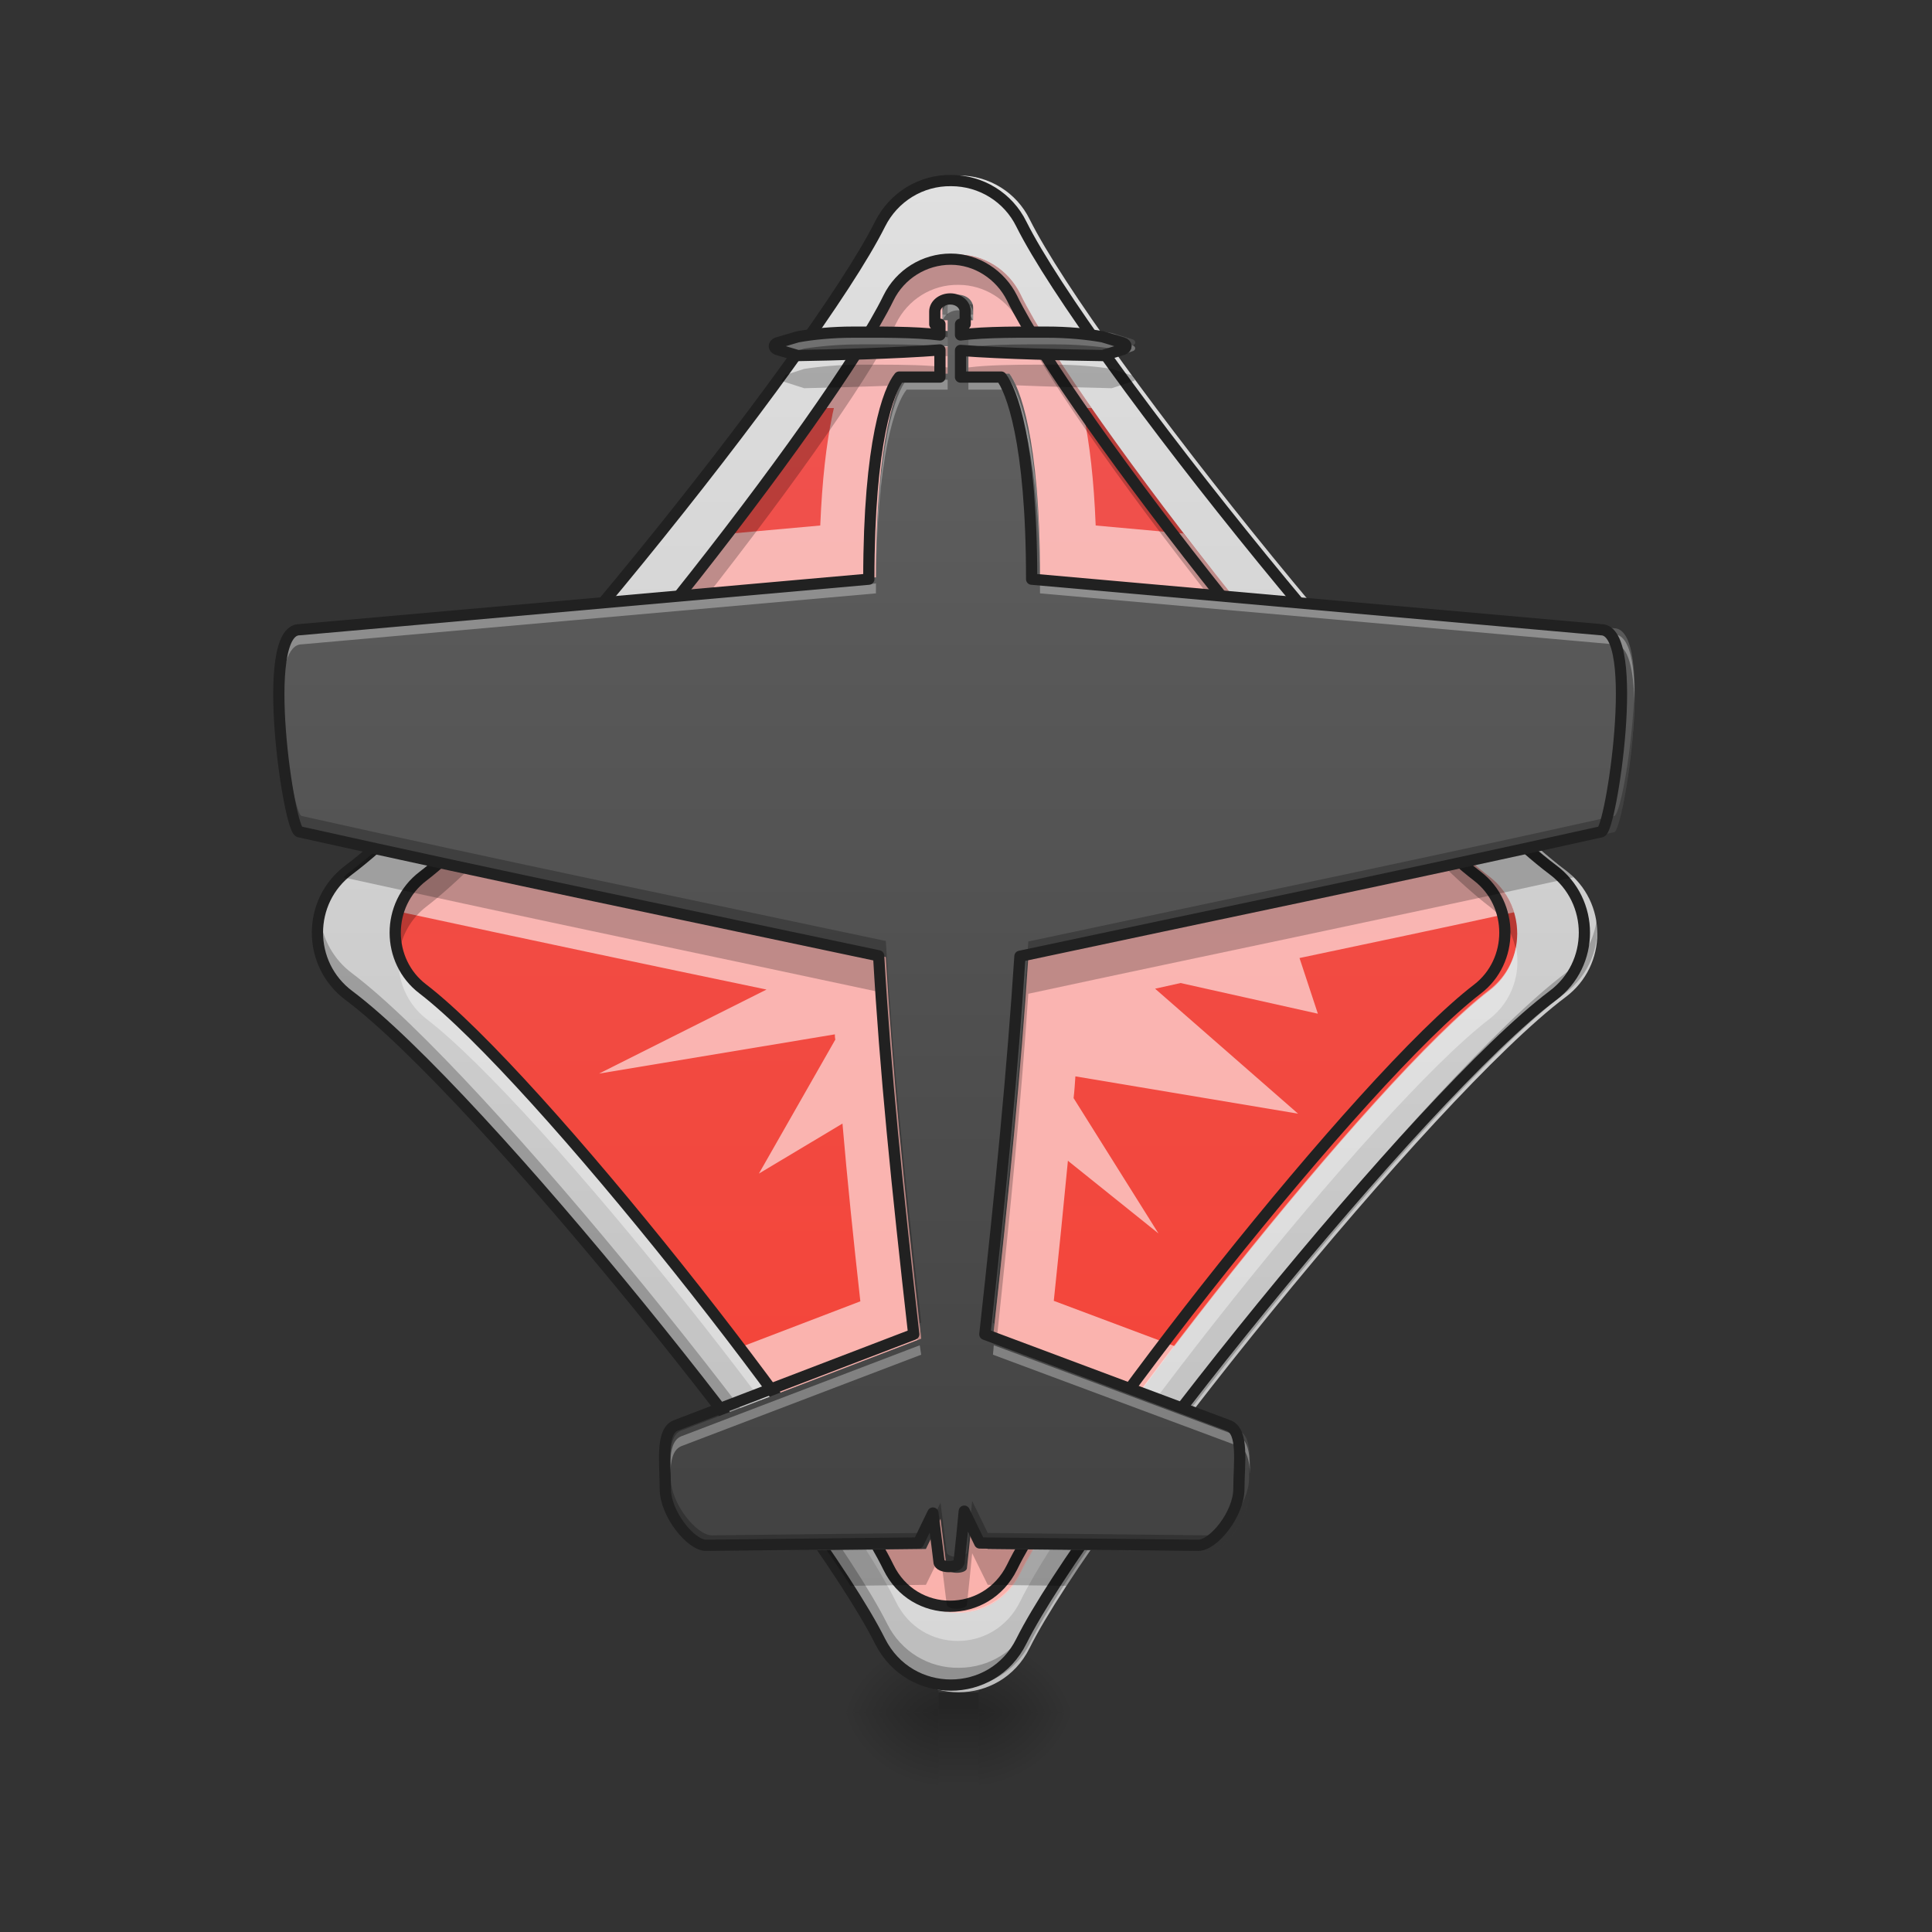 <?xml version="1.0" encoding="UTF-8"?>
<svg xmlns="http://www.w3.org/2000/svg" xmlns:xlink="http://www.w3.org/1999/xlink" width="16px" height="16px" viewBox="0 0 16 16" version="1.1">
<rect x="0" y="0" width="16" height="16" fill="#333333" stroke="none"/>
<defs>
<radialGradient id="radial0" gradientUnits="userSpaceOnUse" cx="450.909" cy="189.579" fx="450.909" fy="189.579" r="21.167" gradientTransform="matrix(0,-0.039,-0.044,-0,16.332,31.963)">
<stop offset="0" style="stop-color:rgb(0%,0%,0%);stop-opacity:0.314;"/>
<stop offset="0.222" style="stop-color:rgb(0%,0%,0%);stop-opacity:0.275;"/>
<stop offset="1" style="stop-color:rgb(0%,0%,0%);stop-opacity:0;"/>
</radialGradient>
<radialGradient id="radial1" gradientUnits="userSpaceOnUse" cx="450.909" cy="189.579" fx="450.909" fy="189.579" r="21.167" gradientTransform="matrix(-0,0.039,0.044,0,-0.456,-3.598)">
<stop offset="0" style="stop-color:rgb(0%,0%,0%);stop-opacity:0.314;"/>
<stop offset="0.222" style="stop-color:rgb(0%,0%,0%);stop-opacity:0.275;"/>
<stop offset="1" style="stop-color:rgb(0%,0%,0%);stop-opacity:0;"/>
</radialGradient>
<radialGradient id="radial2" gradientUnits="userSpaceOnUse" cx="450.909" cy="189.579" fx="450.909" fy="189.579" r="21.167" gradientTransform="matrix(-0,-0.039,0.044,-0,-0.456,31.963)">
<stop offset="0" style="stop-color:rgb(0%,0%,0%);stop-opacity:0.314;"/>
<stop offset="0.222" style="stop-color:rgb(0%,0%,0%);stop-opacity:0.275;"/>
<stop offset="1" style="stop-color:rgb(0%,0%,0%);stop-opacity:0;"/>
</radialGradient>
<radialGradient id="radial3" gradientUnits="userSpaceOnUse" cx="450.909" cy="189.579" fx="450.909" fy="189.579" r="21.167" gradientTransform="matrix(0,0.039,-0.044,0,16.332,-3.598)">
<stop offset="0" style="stop-color:rgb(0%,0%,0%);stop-opacity:0.314;"/>
<stop offset="0.222" style="stop-color:rgb(0%,0%,0%);stop-opacity:0.275;"/>
<stop offset="1" style="stop-color:rgb(0%,0%,0%);stop-opacity:0;"/>
</radialGradient>
<linearGradient id="linear0" gradientUnits="userSpaceOnUse" x1="255.323" y1="233.5" x2="255.323" y2="254.667" gradientTransform="matrix(0.001,0,0,0.031,7.695,6.885)">
<stop offset="0" style="stop-color:rgb(0%,0%,0%);stop-opacity:0.275;"/>
<stop offset="1" style="stop-color:rgb(0%,0%,0%);stop-opacity:0;"/>
</linearGradient>
<linearGradient id="linear1" gradientUnits="userSpaceOnUse" x1="254" y1="233.5" x2="254" y2="-168.667" gradientTransform="matrix(0.031,0,0,0.031,0,6.719)">
<stop offset="0" style="stop-color:rgb(74.118%,74.118%,74.118%);stop-opacity:1;"/>
<stop offset="1" style="stop-color:rgb(87.843%,87.843%,87.843%);stop-opacity:1;"/>
</linearGradient>
<linearGradient id="linear2" gradientUnits="userSpaceOnUse" x1="254" y1="233.5" x2="254" y2="-168.667" gradientTransform="matrix(0.027,0,0,0.028,0.98,6.826)">
<stop offset="0" style="stop-color:rgb(95.686%,26.275%,21.176%);stop-opacity:1;"/>
<stop offset="1" style="stop-color:rgb(93.725%,32.549%,31.373%);stop-opacity:1;"/>
</linearGradient>
<linearGradient id="linear3" gradientUnits="userSpaceOnUse" x1="254" y1="180.583" x2="254" y2="-84" gradientTransform="matrix(0.032,0,0,0.04,-0.216,5.793)">
<stop offset="0" style="stop-color:rgb(25.882%,25.882%,25.882%);stop-opacity:1;"/>
<stop offset="1" style="stop-color:rgb(38.039%,38.039%,38.039%);stop-opacity:1;"/>
</linearGradient>
</defs>
<g id="surface1">
<path style=" stroke:none;fill-rule:nonzero;fill:url(#radial0);" d="M 8.105 14.184 L 8.93 14.184 L 8.93 13.52 L 8.105 13.52 Z M 8.105 14.184 "/>
<path style=" stroke:none;fill-rule:nonzero;fill:url(#radial1);" d="M 7.773 14.184 L 6.945 14.184 L 6.945 14.844 L 7.773 14.844 Z M 7.773 14.184 "/>
<path style=" stroke:none;fill-rule:nonzero;fill:url(#radial2);" d="M 7.773 14.184 L 6.945 14.184 L 6.945 13.52 L 7.773 13.52 Z M 7.773 14.184 "/>
<path style=" stroke:none;fill-rule:nonzero;fill:url(#radial3);" d="M 8.105 14.184 L 8.93 14.184 L 8.93 14.844 L 8.105 14.844 Z M 8.105 14.184 "/>
<path style=" stroke:none;fill-rule:nonzero;fill:url(#linear0);" d="M 7.773 14.016 L 8.105 14.016 L 8.105 14.844 L 7.773 14.844 Z M 7.773 14.016 "/>
<path style=" stroke:none;fill-rule:nonzero;fill:url(#linear1);" d="M 7.941 1.453 C 7.691 1.449 7.461 1.59 7.348 1.816 C 6.805 2.902 4.012 6.383 2.914 7.207 C 2.562 7.469 2.562 7.996 2.914 8.258 C 4.012 9.082 6.805 12.562 7.348 13.648 C 7.594 14.137 8.285 14.137 8.527 13.648 C 9.07 12.562 11.867 9.082 12.965 8.258 C 13.316 7.996 13.316 7.469 12.965 7.207 C 11.867 6.383 9.07 2.902 8.527 1.816 C 8.418 1.594 8.191 1.453 7.941 1.453 Z M 7.941 1.453 "/>
<path style=" stroke:none;fill-rule:nonzero;fill:url(#linear2);" d="M 7.938 2.109 C 7.719 2.109 7.516 2.234 7.418 2.434 C 6.941 3.41 4.492 6.523 3.531 7.262 C 3.223 7.496 3.223 7.969 3.531 8.203 C 4.492 8.941 6.941 12.055 7.418 13.031 C 7.629 13.465 8.234 13.465 8.449 13.031 C 8.926 12.055 11.371 8.941 12.336 8.203 C 12.641 7.969 12.641 7.496 12.336 7.262 C 11.371 6.523 8.926 3.41 8.449 2.434 C 8.352 2.238 8.152 2.109 7.938 2.109 Z M 7.938 2.109 "/>
<path style=" stroke:none;fill-rule:nonzero;fill:rgb(100%,100%,100%);fill-opacity:0.588;" d="M 7.938 2.109 C 7.719 2.109 7.516 2.234 7.418 2.434 C 7.309 2.656 7.098 2.988 6.824 3.379 C 6.852 3.379 6.883 3.379 6.906 3.379 C 6.902 3.402 6.895 3.422 6.891 3.449 C 6.844 3.676 6.809 3.969 6.793 4.352 L 6.062 4.418 C 5.805 4.754 5.531 5.098 5.258 5.43 L 7.297 5.25 C 7.539 5.227 7.723 5.023 7.723 4.781 C 7.723 4.223 7.766 3.855 7.809 3.633 C 7.816 3.602 7.824 3.59 7.832 3.562 L 7.848 3.562 C 7.875 3.562 7.906 3.559 7.934 3.555 C 7.961 3.559 7.988 3.562 8.02 3.562 L 8.035 3.562 C 8.043 3.59 8.051 3.602 8.059 3.633 C 8.102 3.855 8.145 4.223 8.145 4.781 C 8.145 5.023 8.328 5.227 8.57 5.25 L 10.609 5.43 C 10.336 5.098 10.062 4.754 9.801 4.418 L 9.074 4.352 C 9.059 3.969 9.023 3.676 8.977 3.449 C 8.973 3.422 8.965 3.402 8.961 3.379 C 8.984 3.379 9.012 3.379 9.039 3.379 C 8.77 2.988 8.559 2.656 8.449 2.434 C 8.352 2.238 8.152 2.109 7.938 2.109 Z M 11.785 6.754 C 10.637 7.004 9.551 7.23 8.418 7.469 C 8.215 7.516 8.062 7.688 8.051 7.898 C 8.047 7.934 8.043 7.969 8.043 8.008 L 7.809 8.016 C 7.809 7.977 7.805 7.938 7.805 7.898 C 7.789 7.688 7.641 7.512 7.434 7.469 C 6.305 7.227 5.223 7 4.082 6.754 C 3.871 6.973 3.684 7.145 3.531 7.262 C 3.43 7.34 3.363 7.441 3.328 7.555 C 4.375 7.781 5.355 7.988 6.348 8.195 L 4.961 8.891 L 6.914 8.566 C 6.914 8.578 6.914 8.594 6.918 8.609 L 6.285 9.719 L 6.977 9.305 C 7.016 9.762 7.066 10.25 7.125 10.777 L 6.145 11.152 C 6.352 11.426 6.547 11.688 6.723 11.934 L 7.793 11.523 C 7.84 11.508 7.887 11.48 7.926 11.449 C 7.965 11.48 8.008 11.508 8.059 11.527 L 9.148 11.934 C 9.324 11.688 9.52 11.422 9.727 11.148 L 8.727 10.773 C 8.77 10.363 8.809 9.98 8.844 9.613 L 9.594 10.215 L 8.891 9.094 C 8.898 9.035 8.902 8.973 8.906 8.914 L 10.75 9.223 L 9.566 8.188 C 9.637 8.172 9.707 8.156 9.777 8.141 L 10.914 8.395 L 10.762 7.934 C 11.34 7.812 11.93 7.688 12.539 7.555 C 12.504 7.441 12.438 7.34 12.336 7.262 C 12.184 7.145 11.996 6.973 11.785 6.754 Z M 8.062 12.094 C 8.004 12.094 7.945 12.105 7.895 12.121 C 7.68 12.074 7.465 12.18 7.367 12.375 L 7.375 12.363 L 7.02 12.367 C 7.195 12.633 7.336 12.863 7.418 13.031 C 7.629 13.465 8.234 13.465 8.449 13.031 C 8.531 12.863 8.668 12.633 8.848 12.367 L 8.477 12.363 L 8.473 12.359 C 8.398 12.199 8.238 12.098 8.062 12.094 Z M 8.062 12.094 "/>
<path style=" stroke:none;fill-rule:nonzero;fill:rgb(0%,0%,0%);fill-opacity:0.235;" d="M 7.941 13.977 C 7.691 13.977 7.461 13.836 7.348 13.613 C 6.805 12.523 4.012 9.043 2.914 8.223 C 2.715 8.07 2.625 7.836 2.652 7.613 C 2.676 7.781 2.762 7.945 2.914 8.059 C 4.012 8.883 6.805 12.363 7.348 13.449 C 7.461 13.676 7.691 13.816 7.941 13.812 C 8.191 13.812 8.418 13.672 8.527 13.449 C 9.07 12.363 11.867 8.883 12.965 8.059 C 13.117 7.945 13.203 7.781 13.223 7.613 C 13.25 7.836 13.164 8.07 12.965 8.223 C 11.867 9.043 9.07 12.523 8.527 13.613 C 8.418 13.832 8.191 13.973 7.941 13.977 Z M 7.941 13.977 "/>
<path style="fill:none;stroke-width:3;stroke-linecap:round;stroke-linejoin:round;stroke:rgb(12.941%,12.941%,12.941%);stroke-opacity:1;stroke-miterlimit:4;" d="M 254.101 -168.504 C 246.101 -168.629 238.727 -164.13 235.103 -156.881 C 217.729 -122.134 128.363 -10.77 93.241 15.603 C 81.992 23.977 81.992 40.851 93.241 49.225 C 128.363 75.597 217.729 186.962 235.103 221.708 C 242.977 237.332 265.1 237.332 272.849 221.708 C 290.222 186.962 379.714 75.597 414.835 49.225 C 426.084 40.851 426.084 23.977 414.835 15.603 C 379.714 -10.77 290.222 -122.134 272.849 -156.881 C 269.349 -164.005 262.1 -168.504 254.101 -168.504 Z M 254.101 -168.504 " transform="matrix(0.031,0,0,0.031,0,6.719)"/>
<path style=" stroke:none;fill-rule:nonzero;fill:rgb(0%,0%,0%);fill-opacity:0.235;" d="M 7.938 2.109 C 7.719 2.109 7.516 2.234 7.418 2.434 C 6.941 3.41 4.492 6.523 3.531 7.262 C 3.34 7.406 3.27 7.641 3.312 7.855 C 3.34 7.723 3.414 7.598 3.531 7.508 C 4.492 6.773 6.941 3.656 7.418 2.684 C 7.516 2.48 7.719 2.355 7.938 2.359 C 8.152 2.359 8.352 2.484 8.449 2.684 C 8.926 3.656 11.371 6.773 12.336 7.508 C 12.453 7.598 12.523 7.723 12.551 7.855 C 12.598 7.641 12.523 7.406 12.336 7.262 C 11.371 6.523 8.926 3.41 8.449 2.434 C 8.352 2.238 8.152 2.109 7.938 2.109 Z M 7.938 2.109 "/>
<path style=" stroke:none;fill-rule:nonzero;fill:rgb(100%,100%,100%);fill-opacity:0.392;" d="M 3.312 7.844 C 3.27 8.059 3.344 8.293 3.531 8.438 C 4.492 9.176 6.941 12.289 7.418 13.262 C 7.629 13.699 8.234 13.699 8.449 13.262 C 8.926 12.289 11.371 9.176 12.336 8.438 C 12.523 8.293 12.598 8.059 12.555 7.844 C 12.527 7.98 12.453 8.105 12.336 8.195 C 11.371 8.934 8.926 12.047 8.449 13.023 C 8.234 13.457 7.629 13.457 7.418 13.023 C 6.941 12.047 4.492 8.934 3.531 8.195 C 3.414 8.105 3.34 7.98 3.312 7.844 Z M 3.312 7.844 "/>
<path style="fill:none;stroke-width:3;stroke-linecap:round;stroke-linejoin:round;stroke:rgb(12.941%,12.941%,12.941%);stroke-opacity:1;stroke-miterlimit:4;" d="M 253.976 -147.506 C 246.976 -147.506 240.477 -143.507 237.352 -137.132 C 222.104 -105.885 143.736 -6.27 112.989 17.353 C 103.115 24.852 103.115 39.976 112.989 47.475 C 143.736 71.098 222.104 170.713 237.352 201.96 C 244.102 215.834 263.475 215.834 270.349 201.96 C 285.598 170.713 363.84 71.098 394.712 47.475 C 404.461 39.976 404.461 24.852 394.712 17.353 C 363.84 -6.27 285.598 -105.885 270.349 -137.132 C 267.224 -143.382 260.85 -147.506 253.976 -147.506 Z M 253.976 -147.506 " transform="matrix(0.031,0,0,0.031,0,6.719)"/>
<path style=" stroke:none;fill-rule:nonzero;fill:url(#linear3);" d="M 7.934 2.441 C 7.863 2.441 7.805 2.488 7.805 2.547 L 7.805 2.652 L 7.848 2.652 L 7.848 2.742 C 7.641 2.715 7.316 2.719 7.121 2.719 C 6.953 2.719 6.789 2.734 6.66 2.758 L 6.488 2.809 C 6.457 2.82 6.457 2.852 6.488 2.863 L 6.66 2.914 C 6.934 2.91 7.496 2.895 7.848 2.867 L 7.848 3.094 L 7.508 3.094 C 7.422 3.199 7.254 3.621 7.254 4.781 L 2.5 5.203 C 2.16 5.203 2.414 6.891 2.5 6.891 C 4.234 7.277 5.734 7.586 7.336 7.926 C 7.391 8.883 7.488 9.84 7.629 11.086 L 5.641 11.848 C 5.516 11.898 5.555 12.164 5.555 12.375 C 5.555 12.586 5.77 12.848 5.895 12.848 L 7.668 12.828 L 7.789 12.578 C 7.805 12.711 7.824 12.848 7.84 12.984 C 7.84 13.039 8.008 13.039 8.008 12.984 C 8.027 12.812 8.035 12.727 8.051 12.562 L 8.18 12.828 L 10.004 12.848 C 10.133 12.848 10.344 12.586 10.344 12.375 C 10.344 12.164 10.387 11.898 10.258 11.848 L 8.223 11.086 C 8.359 9.848 8.453 8.887 8.516 7.93 C 10.125 7.586 11.629 7.277 13.367 6.891 C 13.449 6.891 13.707 5.203 13.367 5.203 L 8.613 4.781 C 8.613 3.621 8.441 3.199 8.359 3.094 L 8.02 3.094 L 8.02 2.871 C 8.371 2.898 8.934 2.91 9.207 2.914 L 9.375 2.863 C 9.41 2.852 9.41 2.82 9.375 2.809 L 9.207 2.758 C 9.078 2.734 8.914 2.719 8.742 2.719 C 8.555 2.719 8.227 2.715 8.02 2.742 L 8.02 2.652 L 8.059 2.652 L 8.059 2.547 C 8.059 2.488 8.004 2.441 7.934 2.441 Z M 7.934 2.441 "/>
<path style=" stroke:none;fill-rule:nonzero;fill:rgb(0%,0%,0%);fill-opacity:0.235;" d="M 7.848 2.867 C 7.836 2.871 7.82 2.871 7.805 2.871 L 7.805 2.949 L 7.848 2.949 Z M 8.02 2.871 L 8.02 2.949 L 8.059 2.949 L 8.059 2.871 C 8.047 2.871 8.031 2.871 8.02 2.871 Z M 7.289 3.02 C 7.227 3.02 7.172 3.02 7.121 3.02 C 6.953 3.02 6.789 3.035 6.66 3.055 L 6.504 3.105 C 6.496 3.121 6.484 3.137 6.473 3.152 C 6.477 3.156 6.48 3.16 6.488 3.16 L 6.66 3.215 C 6.844 3.211 7.16 3.203 7.453 3.191 C 7.473 3.145 7.492 3.113 7.508 3.094 L 7.848 3.094 L 7.848 3.043 C 7.695 3.023 7.473 3.02 7.289 3.02 Z M 8.582 3.02 C 8.398 3.02 8.176 3.023 8.02 3.043 L 8.02 3.094 L 8.359 3.094 C 8.375 3.113 8.395 3.145 8.414 3.191 C 8.707 3.203 9.023 3.211 9.207 3.215 L 9.375 3.16 C 9.387 3.156 9.398 3.152 9.398 3.145 C 9.391 3.133 9.383 3.121 9.375 3.109 L 9.207 3.055 C 9.078 3.035 8.914 3.02 8.742 3.02 C 8.695 3.02 8.641 3.02 8.582 3.02 Z M 12.746 7.027 C 11.262 7.352 9.93 7.629 8.516 7.93 C 8.453 8.887 8.359 9.848 8.223 11.086 L 8.254 11.098 C 8.371 9.996 8.457 9.113 8.516 8.23 C 10.02 7.906 11.434 7.617 13.031 7.266 C 13.012 7.242 12.988 7.223 12.965 7.207 C 12.898 7.156 12.824 7.098 12.746 7.027 Z M 3.129 7.031 C 3.051 7.098 2.98 7.156 2.914 7.207 C 2.887 7.227 2.863 7.246 2.844 7.266 C 4.434 7.617 5.84 7.906 7.336 8.227 C 7.387 9.105 7.473 9.992 7.598 11.098 L 7.629 11.086 C 7.488 9.84 7.391 8.883 7.336 7.926 C 5.93 7.625 4.602 7.352 3.129 7.031 Z M 8.051 12.562 C 8.035 12.727 8.027 12.812 8.008 12.984 C 8.008 13.039 7.84 13.039 7.84 12.984 C 7.824 12.848 7.805 12.711 7.789 12.578 L 7.668 12.828 L 6.844 12.836 C 6.918 12.941 6.984 13.039 7.043 13.133 L 7.668 13.125 L 7.789 12.879 C 7.805 13.012 7.824 13.148 7.84 13.285 C 7.84 13.336 8.008 13.336 8.008 13.285 C 8.027 13.109 8.035 13.027 8.051 12.863 L 8.18 13.125 L 8.832 13.133 C 8.895 13.039 8.961 12.941 9.031 12.836 L 8.18 12.828 Z M 8.051 12.562 "/>
<path style=" stroke:none;fill-rule:nonzero;fill:rgb(100%,100%,100%);fill-opacity:0.314;" d="M 7.934 2.488 C 7.863 2.488 7.805 2.535 7.805 2.594 L 7.805 2.676 C 7.805 2.621 7.863 2.57 7.934 2.57 C 8.004 2.57 8.059 2.621 8.059 2.676 L 8.059 2.594 C 8.059 2.535 8.004 2.488 7.934 2.488 Z M 7.289 2.77 C 7.227 2.77 7.172 2.77 7.121 2.77 C 6.953 2.77 6.789 2.781 6.66 2.805 L 6.488 2.859 C 6.457 2.867 6.457 2.902 6.488 2.91 L 6.539 2.926 L 6.66 2.887 C 6.789 2.867 6.953 2.852 7.121 2.852 C 7.316 2.852 7.641 2.848 7.848 2.875 L 7.848 2.793 C 7.695 2.773 7.473 2.77 7.289 2.77 Z M 8.582 2.77 C 8.398 2.77 8.176 2.773 8.02 2.789 L 8.02 2.875 C 8.227 2.848 8.555 2.852 8.742 2.852 C 8.914 2.852 9.078 2.867 9.207 2.887 L 9.328 2.926 L 9.375 2.91 C 9.41 2.902 9.41 2.867 9.375 2.859 L 9.207 2.805 C 9.078 2.781 8.914 2.77 8.742 2.77 C 8.695 2.77 8.641 2.77 8.582 2.77 Z M 7.508 3.145 C 7.422 3.25 7.254 3.672 7.254 4.832 L 2.5 5.254 C 2.367 5.254 2.324 5.516 2.328 5.832 C 2.332 5.551 2.379 5.336 2.5 5.336 L 7.254 4.914 C 7.254 3.754 7.422 3.332 7.508 3.227 L 7.848 3.227 L 7.848 3.145 Z M 8.02 3.145 L 8.02 3.227 L 8.359 3.227 C 8.441 3.332 8.613 3.754 8.613 4.914 L 13.367 5.336 C 13.488 5.336 13.531 5.551 13.535 5.832 C 13.543 5.516 13.5 5.254 13.367 5.254 L 8.613 4.832 C 8.613 3.672 8.441 3.25 8.359 3.145 Z M 8.23 11.141 C 8.227 11.168 8.227 11.191 8.223 11.219 L 10.258 11.977 C 10.328 12.008 10.348 12.098 10.352 12.207 C 10.352 12.062 10.344 11.93 10.258 11.895 Z M 7.617 11.141 L 5.641 11.895 C 5.555 11.93 5.547 12.062 5.551 12.207 C 5.555 12.098 5.57 12.008 5.641 11.977 L 7.629 11.219 C 7.625 11.191 7.621 11.168 7.617 11.141 Z M 7.617 11.141 "/>
<path style=" stroke:none;fill-rule:nonzero;fill:rgb(0%,0%,0%);fill-opacity:0.235;" d="M 7.809 2.52 C 7.809 2.527 7.805 2.535 7.805 2.547 L 7.805 2.605 C 7.82 2.605 7.836 2.609 7.848 2.609 L 7.848 2.52 Z M 8.02 2.52 L 8.02 2.609 C 8.031 2.605 8.047 2.605 8.059 2.605 L 8.059 2.547 C 8.059 2.535 8.059 2.527 8.055 2.52 Z M 7.805 2.738 C 7.453 2.766 6.926 2.777 6.66 2.781 L 6.621 2.77 L 6.488 2.809 C 6.457 2.82 6.457 2.852 6.488 2.863 L 6.66 2.914 C 6.934 2.91 7.496 2.895 7.848 2.867 L 7.848 2.742 C 7.836 2.742 7.82 2.738 7.805 2.738 Z M 8.043 2.738 C 8.035 2.738 8.027 2.742 8.02 2.742 L 8.02 2.871 C 8.371 2.898 8.934 2.91 9.207 2.914 L 9.375 2.863 C 9.41 2.852 9.41 2.82 9.375 2.809 L 9.246 2.77 L 9.207 2.781 C 8.941 2.777 8.398 2.766 8.043 2.738 Z M 2.328 5.68 C 2.316 6.176 2.445 6.891 2.5 6.891 C 4.234 7.277 5.734 7.586 7.336 7.926 C 7.391 8.848 7.48 9.777 7.613 10.961 L 7.629 10.953 C 7.488 9.707 7.391 8.75 7.336 7.793 C 5.734 7.453 4.234 7.145 2.5 6.758 C 2.449 6.758 2.34 6.16 2.328 5.68 Z M 13.535 5.68 C 13.527 6.16 13.418 6.758 13.367 6.758 C 11.629 7.145 10.125 7.453 8.516 7.797 C 8.453 8.754 8.359 9.715 8.223 10.953 L 8.234 10.961 C 8.363 9.781 8.457 8.855 8.516 7.93 C 10.125 7.586 11.629 7.277 13.367 6.891 C 13.422 6.891 13.547 6.176 13.535 5.68 Z M 10.348 12.055 C 10.348 12.117 10.344 12.18 10.344 12.242 C 10.344 12.453 10.133 12.715 10.004 12.715 L 8.18 12.695 L 8.051 12.43 C 8.035 12.594 8.027 12.676 8.008 12.852 C 8.008 12.906 7.84 12.906 7.84 12.852 C 7.824 12.715 7.805 12.578 7.789 12.445 L 7.668 12.695 L 5.895 12.715 C 5.77 12.715 5.555 12.453 5.555 12.242 C 5.555 12.18 5.555 12.117 5.551 12.055 C 5.547 12.152 5.555 12.27 5.555 12.375 C 5.555 12.586 5.77 12.848 5.895 12.848 L 7.668 12.828 L 7.789 12.578 C 7.805 12.711 7.824 12.848 7.84 12.984 C 7.84 13.039 8.008 13.039 8.008 12.984 C 8.027 12.812 8.035 12.727 8.051 12.562 L 8.18 12.828 L 10.004 12.848 C 10.133 12.848 10.344 12.586 10.344 12.375 C 10.344 12.27 10.355 12.152 10.348 12.055 Z M 10.348 12.055 "/>
<path style="fill:none;stroke-width:3;stroke-linecap:square;stroke-linejoin:round;stroke:rgb(12.941%,12.941%,12.941%);stroke-opacity:1;stroke-miterlimit:4;" d="M 253.851 -136.882 C 251.601 -136.882 249.726 -135.383 249.726 -133.508 L 249.726 -130.133 L 251.101 -130.133 L 251.101 -127.258 C 244.477 -128.133 234.103 -128.008 227.853 -128.008 C 222.479 -128.008 217.229 -127.508 213.105 -126.758 L 207.605 -125.134 C 206.605 -124.759 206.605 -123.759 207.605 -123.384 L 213.105 -121.759 C 221.854 -121.884 239.852 -122.384 251.101 -123.259 L 251.101 -116.009 L 240.227 -116.009 C 237.477 -112.635 232.103 -99.136 232.103 -62.015 L 79.992 -48.516 C 69.118 -48.516 77.243 5.479 79.992 5.479 C 135.487 17.853 183.482 27.727 234.728 38.601 C 236.477 69.223 239.602 99.845 244.102 139.716 L 180.483 164.089 C 176.483 165.714 177.733 174.213 177.733 180.962 C 177.733 187.712 184.607 196.086 188.607 196.086 L 245.352 195.461 L 249.226 187.462 C 249.726 191.711 250.351 196.086 250.851 200.46 C 250.851 202.21 256.226 202.21 256.226 200.46 C 256.85 194.961 257.1 192.211 257.6 186.962 L 261.725 195.461 L 320.094 196.086 C 324.219 196.086 330.968 187.712 330.968 180.962 C 330.968 174.213 332.343 165.714 328.219 164.089 L 263.1 139.716 C 267.474 100.095 270.474 69.348 272.474 38.726 C 323.969 27.727 372.089 17.853 427.709 5.479 C 430.334 5.479 438.583 -48.516 427.709 -48.516 L 275.599 -62.015 C 275.599 -99.136 270.099 -112.635 267.474 -116.009 L 256.6 -116.009 L 256.6 -123.134 C 267.849 -122.259 285.848 -121.884 294.597 -121.759 L 299.971 -123.384 C 301.096 -123.759 301.096 -124.759 299.971 -125.134 L 294.597 -126.758 C 290.472 -127.508 285.223 -128.008 279.723 -128.008 C 273.724 -128.008 263.225 -128.133 256.6 -127.258 L 256.6 -130.133 L 257.85 -130.133 L 257.85 -133.508 C 257.85 -135.383 256.101 -136.882 253.851 -136.882 Z M 253.851 -136.882 " transform="matrix(0.031,0,0,0.031,0,6.719)"/>
</g>
</svg>

